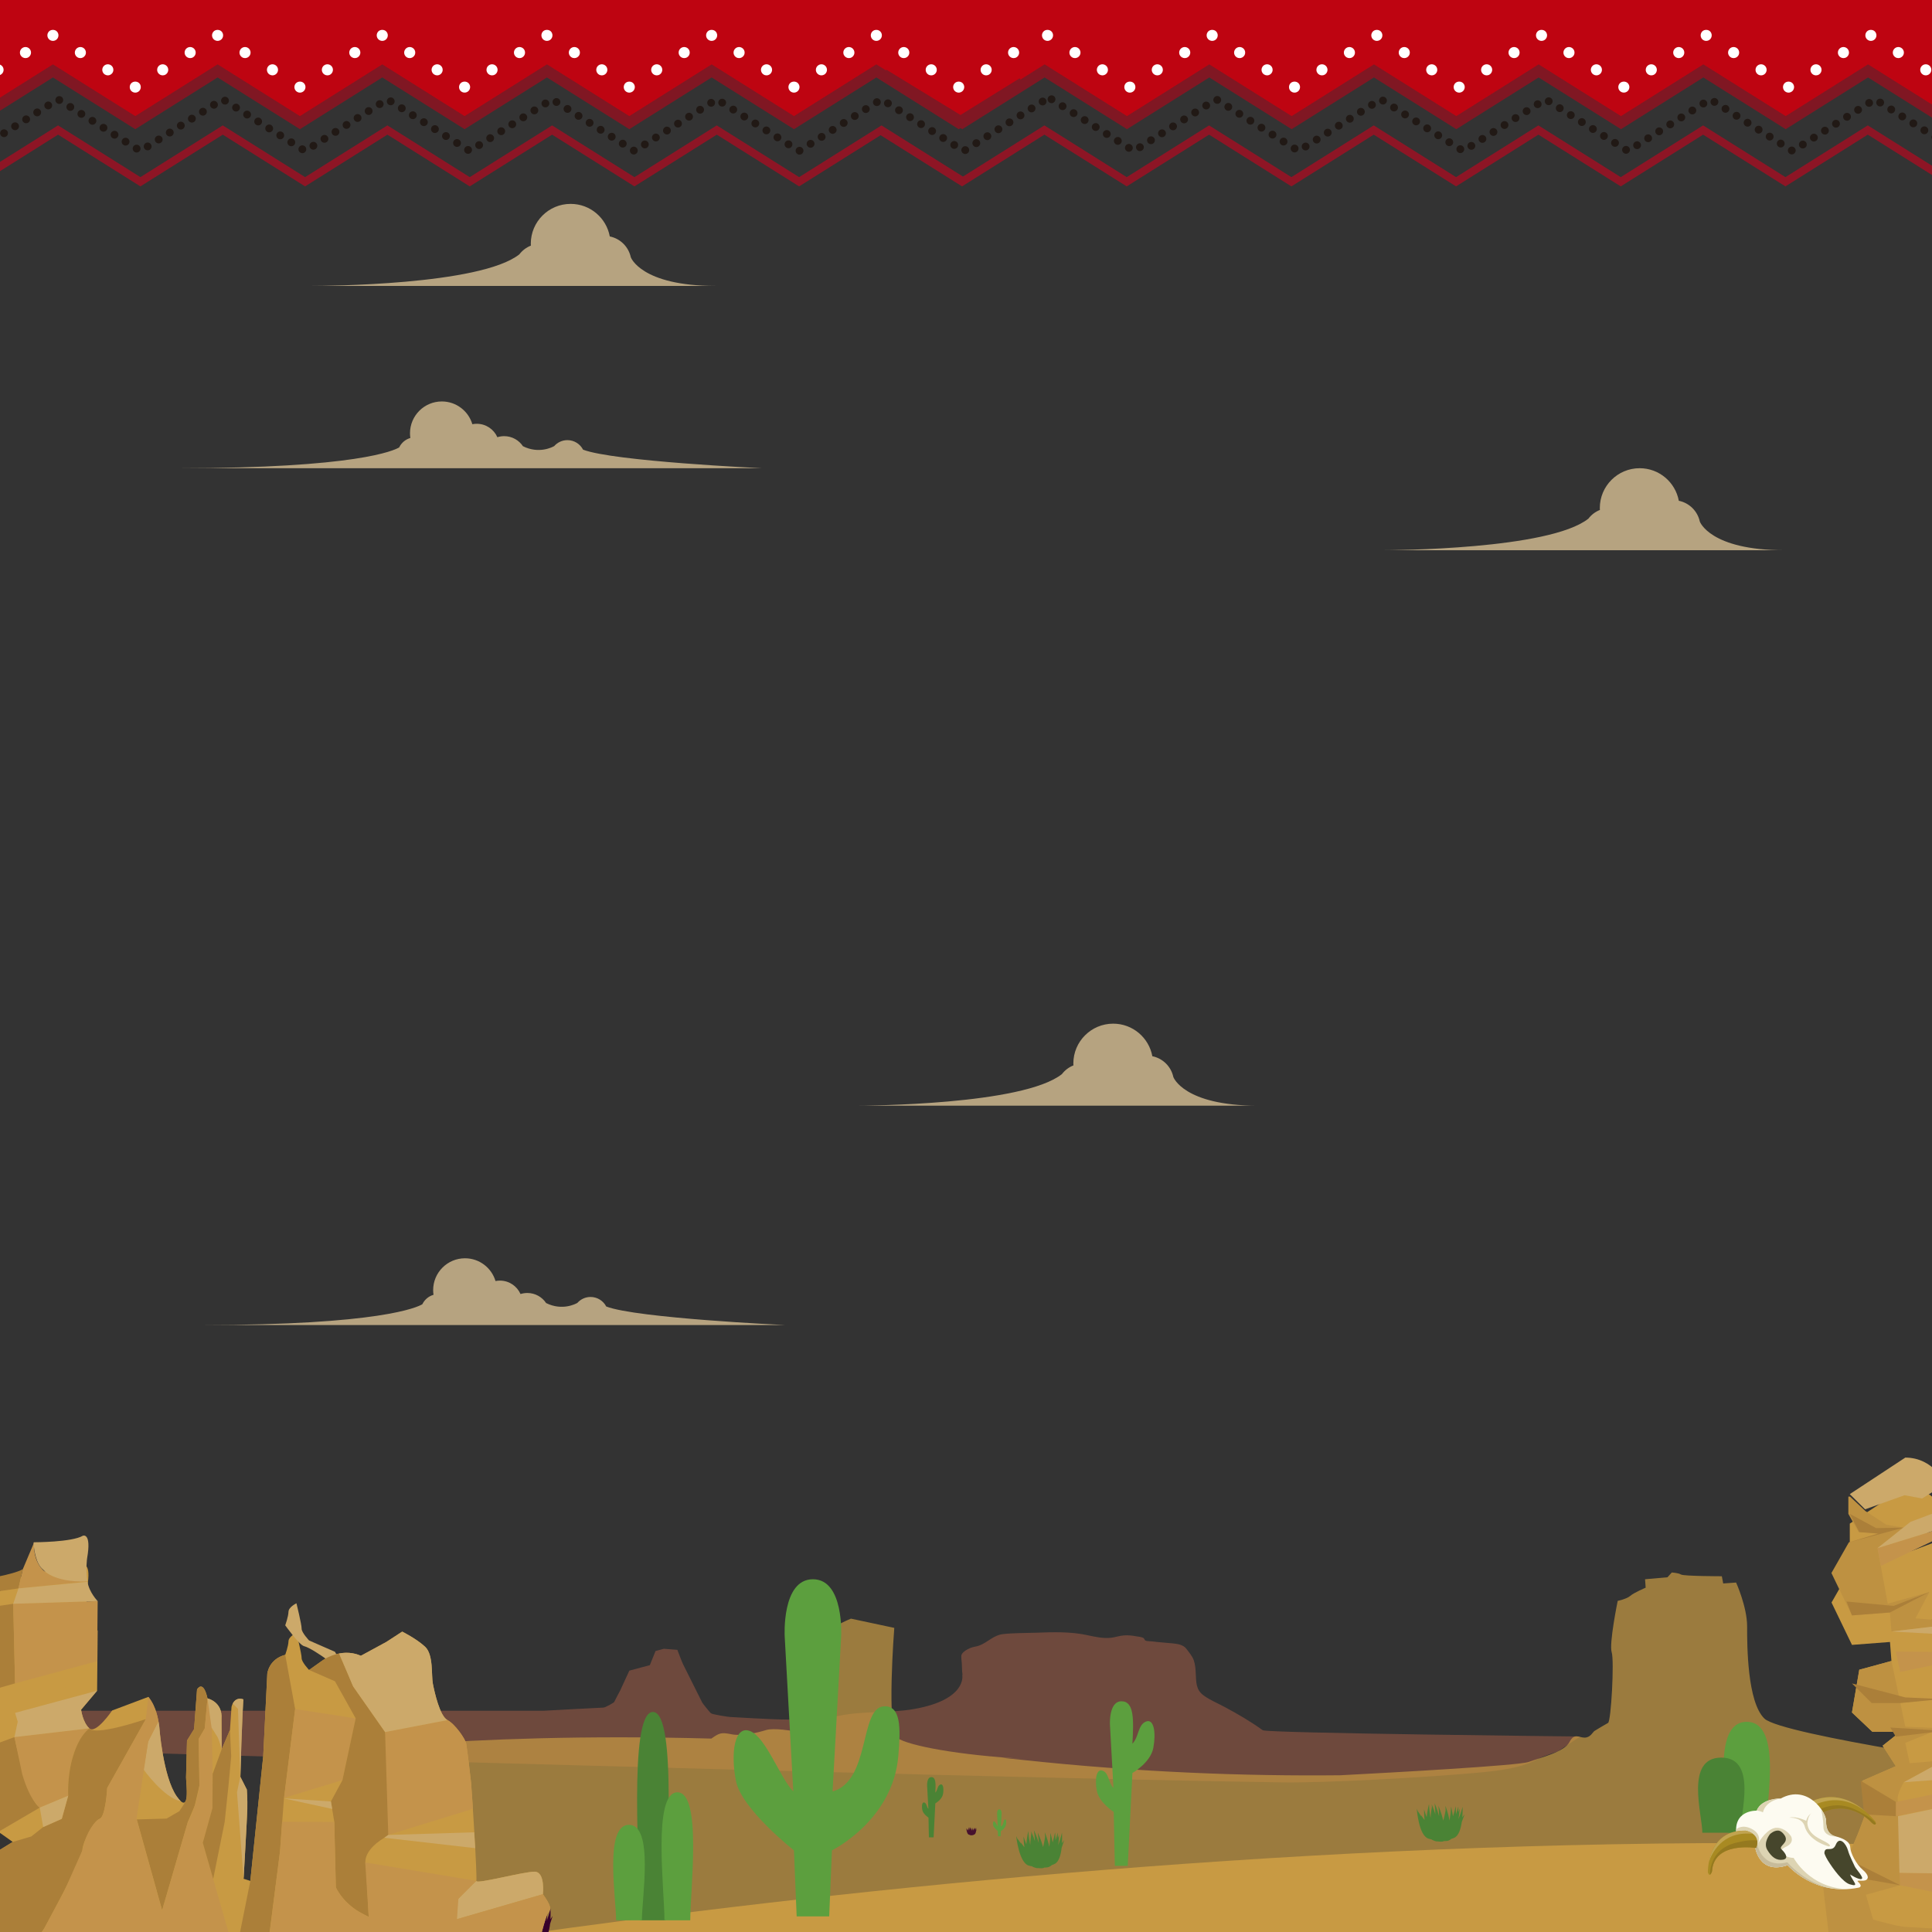 <?xml version="1.0" encoding="utf-8"?>
<!-- Generator: Adobe Illustrator 16.0.0, SVG Export Plug-In . SVG Version: 6.00 Build 0)  -->
<!DOCTYPE svg PUBLIC "-//W3C//DTD SVG 1.1//EN" "http://www.w3.org/Graphics/SVG/1.1/DTD/svg11.dtd">
<svg version="1.1" id="Capa_1" xmlns="http://www.w3.org/2000/svg" xmlns:xlink="http://www.w3.org/1999/xlink" x="0px" y="0px"
	 width="800px" height="800px" viewBox="0 0 800 800" enable-background="new 0 0 800 800" xml:space="preserve">
<rect x="0" y="0" width="800" height="800" fill="#333333" stroke="none"/>
<g>
	<g opacity="0.5">
		<path fill="#AA5F47" d="M282.899,689.258c-0.269-0.373-2.425-6.098-2.425-6.098l-5.593-0.434l-3.437,0.932l-2.358,5.848
			l-8.49,2.273l-3.74,8.119c0,0-2.426,4.572-2.527,4.852c-0.101,0.281-3.639,2.334-4.548,2.334s-24.663,1.307-24.663,1.307H-8.046
			v15.479c0,0,404.252,12.174,539.306,14.178c16.654,0.248,57.496-1.9,81.031-4.049c12.32-1.125,19.336-2.693,24.914-5.826
			c1.361-0.766,7.869-2.967,7.869-2.967l9.242-6.15c0,0-129.758-1.367-131.461-2.605c-4.918-3.566-10.213-6.643-15.607-9.549
			c-2.92-1.572-6.004-2.832-8.707-4.748c-3.375-2.389-3.201-5.438-3.396-9.057c-0.1-1.854-0.195-3.777-0.814-5.559
			c-0.623-1.801-1.938-3.264-3.08-4.801c-1.279-1.723-3.711-2.051-5.791-2.258c-2.83-0.281-5.668-0.447-8.488-0.816
			c-0.65-0.084-2.188-0.043-2.703-0.346c-0.268-0.154-0.395-0.75-0.713-0.979c-0.764-0.553-2.107-0.59-3.018-0.768
			c-1.705-0.324-3.438-0.516-5.18-0.377c-1.775,0.139-3.428,0.73-5.182,0.961c-3.162,0.416-6.789-0.375-9.859-1.049
			c-7.006-1.541-14.367-1.285-21.535-1.023c-4.49,0.162-9.088,0.063-13.549,0.578c-3.816,0.443-6.268,3.408-9.674,4.705
			c-1.246,0.475-2.635,0.535-3.855,1.072c-1.262,0.555-3.464,1.715-3.627,3.133c-0.103,0.895,0.125,2.1,0.177,3.021
			c0.069,1.182,0.092,2.359,0.148,3.541c0.016,0.352,0.258,1.35,0.063,1.666c0,0,1.903,10.045-20.048,13.885
			c-10.127,1.771-20.566,0.697-30.693,2.74c-5.467,1.104-13.886,1.619-21.236,1.619c-7.061,0-23.439-1.07-24.113-1.07
			s-7.479-1.057-8.02-1.555c-0.539-0.498-3.637-4.293-3.705-4.668L282.899,689.258z"/>
	</g>
	<path opacity="0.7" fill="#C89A43" d="M737.416,894.992H127.09V726.9c0,0,61.194-9.875,167.465-6.99
		c3.275-2.291,4.012-2.666,8.26-1.799c4.441,0.906,10.924-0.654,14.321-1.715c3.399-1.061,10.868,0.389,12.2,0.461
		c1.334,0.072,8.668-1.348,10.478-3.066c1.812-1.719,2.901-36.324,4.067-38.461c1.165-2.131,8.484-5.082,8.484-5.082l17.939,3.824
		c0,0-3.312,42.227,1.19,45.523c4.503,3.297,26.319,7.27,51.713,8.629l-8.641-0.406c2.715,0.277,5.443,0.564,8.191,0.861
		c48.227,5.203,92.795,6.836,132.316,6.418c21.414-1.123,73.549-3.986,77.785-5.494c5.342-1.9,14.881-4.182,16.982-8.188
		c2.104-4.002,3.816-1.902,6.295-1.9c2.482,0.004,3.342-2.283,4.105-2.762c0.764-0.477,4.389-2.666,5.627-3.332
		c1.24-0.666,2.635-25.742,1.492-29.271c-1.139-3.529,2.498-21.264,2.498-21.264s3.719-0.758,5.246-2.094
		c1.529-1.332,6.332-3.361,6.332-3.361l-0.254-3.496l9.283-0.818l1.781-1.971c0,0,2.672,0.131,3.814,0.83
		c1.145,0.701,16.914,0.715,16.914,0.715l0.566,2.988l5.344-0.379c0,0,4.566,10.115,4.559,18.125
		c-0.008,8.012,0.059,31.342,7.172,38.215s104.67,20.846,104.67,20.846v162.637L737.416,894.992"/>
	<path fill="#C89A43" d="M42.45,829.957c0,0,393.621-81.307,791.857-64.521v125.879H42.45V829.957z"/>
	<g>
		<path fill="#C89A43" d="M764.137,769.297c-2.266,1.59-9.98,5.598-9.98,5.598l7.832,65.664h58.881l-3.184-40.855l15.127-9.682
			c0,0-19.969-40.539-22.994-42.959s3.629-10.891,3.629-10.891l-8.469-7.26l12.102-15.73l9.68-16.941c0,0-9.076-12.102-12.1-12.102
			c-3.025,0-12.705-6.654-12.705-6.654l-3.025-6.051l21.777-16.939l3.633-15.732l-13.916-3.629l-19.359,7.26l14.52-15.73
			c0,0-4.844-10.893-16.641-10.893l-22.99,15.127v8.168l3.934,7.563l7.867,0.607l-12.102,3.629l-7.26,12.705l8.469,17.545
			l15.732-1.209l0.604,7.865l-13.311,3.631l-3.025,17.697l8.469,8.016h11.498l-7.26,5.748l5.445,8.471l-13.916,6.051l1.209,13.916
			C772.307,751.299,766.809,767.43,764.137,769.297"/>
		<path fill="#BE9141" d="M814.256,671.891l-21.078-1.781l5.748-10.893l-17.254,4.834l-4.242-23l10.869-8.49l-7.295-1.248
			l-8.549-5.605l-6.387-5.986h-0.701v7.131l4.227,7.564l8.012,0.604l-12.027,3.629l-7.225,12.707l8.492,17.545l15.736-1.209
			l0.611,7.865l31.453-3.631C814.525,671.926,814.396,671.912,814.256,671.891"/>
		<path fill="#BE9141" d="M762.063,840.559c0.992-1.604,2.129-8.906,7.068-10.002c5.443-1.207,12.707-3.404,16.787-11.496
			c1.906-3.783,6.58-6.125,15.658-5.52c9.074,0.604,16.408-8.396,16.408-8.396l-0.299-5.441c0,0-26.32-1.816-28.742-1.816
			c-2.42,0-13.311-3.023-13.311-3.023l-3.025-10.287l14.221-3.936v-19.664c0,0-1.061-13.916-1.061-16.334
			c0-2.422,2.57-6.654,2.57-6.654l16.641-9.076l-14.221,1.211l-1.814-8.473l15.127-6.049l-15.127-0.607l-3.025-14.52l-2.719-12.703
			l-13.311,3.629l-3.027,17.697l8.473,8.016h11.494l-7.26,5.748l5.445,8.473l-13.914,6.047l1.207,13.918
			c0,0-5.531,16.082-8.17,17.998c-1.246,0.908-9.98,5.598-9.98,5.598l7.832,65.664H762.063z"/>
		<polygon fill="#C4934B" points="777.43,641.051 824.34,626.551 778.828,648.406 		"/>
		<polygon fill="#C4934B" points="785.012,683.914 826.76,684.178 786.828,692.309 		"/>
		<polygon fill="#C4934B" points="786.828,780.641 832.813,790.02 825.246,776.102 786.52,775.498 		"/>
		<polygon fill="#AB7F39" points="776.846,632.752 765.953,626.852 769.887,634.416 777.754,635.02 765.652,638.65 788.299,632.563 
					"/>
		<polygon fill="#AB7F39" points="764.594,663.154 784.105,664.967 798.93,659.221 782.594,667.691 766.861,668.9 		"/>
		<polygon fill="#AB7F39" points="775.031,705.211 786.828,705.211 804.068,703.543 788.943,702.861 766.861,697.078 		"/>
		<polygon fill="#AB7F39" points="785.014,719.119 804.98,716.699 782.744,715.338 		"/>
		<polygon fill="#AB7F39" points="771.898,751.299 785.096,752.055 785.096,746.154 770.479,737.383 		"/>
		<polygon fill="#AB7F39" points="754.156,774.895 786.828,780.641 764.137,769.297 		"/>
		<path fill="#C4934B" d="M785.096,752.055l24.313-4.992c0,0-1.871-1.363-0.057-5.898l-24.256,4.99V752.055z"/>
		<path fill="#CCA96A" d="M788.643,619.137l7.26,1.361l9.682-6.049c0,0-4.844-10.891-16.643-10.891l-22.988,15.125l6.352,6.295
			L788.643,619.137z"/>
		<polygon fill="#CCA96A" points="777.43,641.051 791.064,630.18 810.424,622.92 824.34,626.551 		"/>
		<polygon fill="#CCA96A" points="783.197,675.557 814.453,671.889 815.471,672.059 817.797,673.816 822.221,677.674 
			826.76,684.027 813.146,677.221 		"/>
		<polygon fill="#CCA96A" points="788.338,737.988 804.979,728.912 813.447,736.172 		"/>
		<polygon fill="#CCA96A" points="785.92,752.055 809.818,747.063 814.395,754.096 825.852,776.102 786.52,775.498 		"/>
	</g>
	<path fill="#4A8335" d="M384.635,760.813l-0.168-8.166c0,0-2.217-1.436-2.555-3.172c-0.338-1.74-0.084-3.477,0.894-3.072
		c0.979,0.404,0.827,1.807,1.62,2.6l-0.531-9.584c0,0-0.203-3.545,1.746-3.545c1.948,0,1.859,2.836,1.656,6.43
		c1.006-1.029,0.799-2.824,2.038-3.348c1.241-0.525,1.561,1.729,1.133,3.984c-0.427,2.256-3.167,3.801-3.167,3.801l-0.71,14.072
		H384.635z"/>
	<path fill="#5C9F3E" d="M343.354,793.531l1.129-27.332c0,0,25.209-12.311,27.493-39.076c1.01-11.809,1.094-20.949-5.984-20.559
		c-10.191,0.566-5.448,30.836-21.243,35.24l3.559-64.15c0,0,1.354-23.717-11.689-23.717c-13.045,0-11.69,23.717-11.69,23.717
		l3.558,64.15c-5.309-5.311-11.223-22.252-17.775-24.961c-6.551-2.709-8.242,8.922-5.986,20.557
		c2.26,11.631,24.027,28.799,24.027,28.799l1.129,27.332"/>
	<path fill="#5C9F3E" d="M414.34,760.359l0.09-2.184c0,0,2.014-0.984,2.199-3.125c0.08-0.943,0.088-1.676-0.48-1.643
		c-0.814,0.045-0.436,2.465-1.699,2.816l0.287-5.129c0,0,0.107-1.896-0.936-1.896s-0.936,1.896-0.936,1.896l0.285,5.129
		c-0.424-0.426-0.896-1.779-1.42-1.996c-0.525-0.217-0.658,0.715-0.479,1.645s1.92,2.303,1.92,2.303l0.092,2.184"/>
	<path fill="#4A8335" d="M265.016,795.16c0-20.381-5.001-86.273,5.336-86.273s5.336,65.893,5.336,86.273H265.016z"/>
	<path fill="#5C9F3E" d="M255.116,795.16c0-9.342-5-39.545,5.337-39.545s5.337,30.203,5.337,39.545H255.116z"/>
	<path fill="#5C9F3E" d="M275.141,795.16c0-12.52-5-52.998,5.338-52.998c10.334,0,5.337,40.479,5.337,52.998H275.141z"/>
	<path fill="#5C9F3E" d="M715.455,758.889c0-10.85-7.344-45.918,7.836-45.918s7.838,35.068,7.838,45.918H715.455z"/>
	<path fill="#4A8335" d="M704.904,758.889c0-7.348-7.346-31.104,7.836-31.104c15.18,0,7.838,23.756,7.838,31.104H704.904z"/>
	<path fill="#4A8335" d="M440.637,761.902c-0.291,0.479-0.588,0.943-0.891,1.393c0.129-2.445-0.012-4.451-0.012-4.451
		c-0.424,1.875-0.977,3.637-1.551,5.201c0.316-2.385,0.34-4.34,0.34-4.34c-0.158,0.502-0.324,0.992-0.498,1.473
		c0-1.4-0.066-2.359-0.066-2.359c-0.258,1.133-0.559,2.219-0.883,3.25c-0.037-1.918-0.199-3.342-0.199-3.342
		c-0.27,1.486-0.621,2.904-1.006,4.217c-0.404-2.26-0.932-4.006-0.932-4.006c-0.002,2.066-0.176,4.039-0.418,5.783
		c-0.697-3.154-1.912-6.039-1.912-6.039c0.066,0.641,0.117,1.271,0.154,1.893c-0.219,1.518-0.514,2.959-0.838,4.273
		c-0.844-3.164-2.225-6.059-2.225-6.059c0.229,1.494,0.361,2.949,0.426,4.313c-0.842-2.855-2.014-5.307-2.014-5.307
		c0.246,1.598,0.379,3.158,0.438,4.604c-0.777-2.328-1.648-4.146-1.648-4.146c0.053,0.336,0.1,0.676,0.143,1.01
		c-0.088,0.574-0.363,2.506-0.432,4.734c-0.365-1.746-0.678-3.736-0.818-5.832c0,0-0.592,2.584-0.801,5.51
		c-0.418-1.018-0.818-2.1-1.174-3.23c0,0,0.027,2.021,0.355,4.461c-0.545-0.668-1.086-1.369-1.611-2.107c0,0,0.09,0.27,0.26,0.725
		c-0.484-0.674-0.965-1.379-1.428-2.119c0,0,0.066,0.242,0.193,0.65c-0.279-0.58-0.553-1.186-0.811-1.805
		c0,0,1.141,11.066,5.186,12.246c0.561,0.16,0.986,0.25,1.313,0.287c0.188,0.133,0.387,0.246,0.594,0.326
		c1.145,0.449,1.742,0.525,2.018,0.412c0.15,0.033,0.299,0.059,0.449,0.066c1.279,0.078,1.869-0.049,2.074-0.26
		c0.32,0.006,0.732-0.021,1.268-0.092c0.656-0.09,1.277-0.43,1.859-0.941c0.309-0.094,0.699-0.25,1.197-0.496
		c1.775-0.871,2.545-3.783,2.861-6.627C440.266,763.33,440.637,761.902,440.637,761.902 M431.834,772.258
		c0.025-0.023,0.049-0.049,0.072-0.076c0,0.004,0,0.01-0.002,0.012c-0.021,0.023-0.041,0.049-0.064,0.068
		C431.838,772.26,431.836,772.258,431.834,772.258"/>
	<path fill="#4A8335" d="M606.438,751.209c-0.307,0.469-0.617,0.924-0.936,1.363c0.209-2.443,0.135-4.451,0.135-4.451
		c-0.486,1.861-1.094,3.604-1.719,5.148c0.395-2.373,0.48-4.326,0.48-4.326c-0.172,0.494-0.355,0.979-0.545,1.455
		c0.045-1.398,0.008-2.361,0.008-2.361c-0.291,1.123-0.627,2.201-0.986,3.219c0.025-1.918-0.088-3.344-0.088-3.344
		c-0.318,1.473-0.719,2.883-1.146,4.178c-0.332-2.268-0.797-4.033-0.797-4.033c-0.072,2.066-0.313,4.029-0.609,5.766
		c-0.594-3.174-1.715-6.098-1.715-6.098c0.045,0.641,0.078,1.275,0.092,1.893c-0.266,1.514-0.609,2.945-0.979,4.246
		c-0.738-3.189-2.023-6.127-2.023-6.127c0.18,1.502,0.264,2.959,0.285,4.326c-0.75-2.885-1.84-5.373-1.84-5.373
		c0.195,1.605,0.277,3.168,0.289,4.617c-0.705-2.354-1.512-4.201-1.512-4.201c0.043,0.34,0.076,0.68,0.109,1.016
		c-0.107,0.57-0.447,2.492-0.59,4.719c-0.307-1.756-0.553-3.756-0.627-5.855c0,0-0.678,2.563-0.979,5.479
		c-0.385-1.031-0.75-2.127-1.066-3.268c0,0-0.043,2.021,0.207,4.469c-0.523-0.684-1.039-1.4-1.541-2.156c0,0,0.082,0.273,0.236,0.73
		c-0.461-0.688-0.918-1.41-1.357-2.162c0,0,0.059,0.244,0.172,0.656c-0.26-0.592-0.512-1.205-0.75-1.83
		c0,0,0.773,11.098,4.779,12.406c0.553,0.182,0.977,0.283,1.301,0.332c0.184,0.139,0.379,0.258,0.584,0.348
		c1.127,0.484,1.723,0.582,2.006,0.479c0.146,0.037,0.293,0.066,0.441,0.078c1.275,0.121,1.871,0.012,2.084-0.191
		c0.32,0.018,0.732,0.004,1.27-0.049c0.658-0.066,1.291-0.387,1.891-0.879c0.311-0.084,0.705-0.23,1.211-0.457
		c1.807-0.814,2.672-3.697,3.078-6.527C606.021,752.625,606.438,751.209,606.438,751.209 M597.301,761.268
		c0.025-0.025,0.049-0.049,0.072-0.074c0,0.004,0,0.008,0,0.014c-0.023,0.021-0.045,0.043-0.068,0.064
		C597.303,761.271,597.301,761.27,597.301,761.268"/>
	<path fill="#47112E" d="M404.424,757.479c-0.068,0.102-0.137,0.201-0.203,0.297c0.045-0.533,0.027-0.971,0.027-0.971
		c-0.105,0.406-0.238,0.787-0.373,1.123c0.086-0.52,0.104-0.943,0.104-0.943c-0.037,0.109-0.078,0.213-0.117,0.318
		c0.008-0.307,0.002-0.516,0.002-0.516c-0.064,0.244-0.139,0.479-0.217,0.701c0.006-0.42-0.02-0.729-0.02-0.729
		c-0.068,0.32-0.156,0.627-0.248,0.91c-0.072-0.494-0.176-0.879-0.176-0.879c-0.014,0.451-0.066,0.879-0.131,1.256
		c-0.131-0.693-0.375-1.33-0.375-1.33c0.012,0.141,0.016,0.279,0.021,0.414c-0.059,0.33-0.133,0.643-0.215,0.926
		c-0.16-0.695-0.441-1.334-0.441-1.334c0.041,0.326,0.059,0.643,0.063,0.941c-0.162-0.629-0.4-1.172-0.4-1.172
		c0.043,0.35,0.061,0.691,0.063,1.006c-0.154-0.512-0.328-0.914-0.328-0.914c0.008,0.074,0.016,0.148,0.021,0.221
		c-0.021,0.123-0.098,0.543-0.127,1.029c-0.066-0.383-0.121-0.818-0.137-1.277c0,0-0.146,0.559-0.215,1.195
		c-0.082-0.225-0.162-0.463-0.231-0.713c0,0-0.009,0.441,0.044,0.973c-0.111-0.148-0.225-0.305-0.334-0.469
		c0,0,0.017,0.061,0.052,0.16c-0.101-0.152-0.202-0.307-0.296-0.473c0,0,0.011,0.055,0.037,0.145
		c-0.057-0.129-0.111-0.264-0.166-0.4c0,0,0.172,2.418,1.042,2.705c0.121,0.039,0.213,0.061,0.285,0.072
		c0.039,0.029,0.082,0.057,0.129,0.076c0.242,0.105,0.373,0.127,0.436,0.102c0.031,0.01,0.063,0.016,0.096,0.02
		c0.279,0.025,0.408,0.004,0.455-0.041c0.07,0.004,0.158,0,0.277-0.012c0.141-0.016,0.281-0.084,0.41-0.191
		c0.068-0.02,0.154-0.051,0.264-0.1c0.395-0.178,0.582-0.807,0.672-1.424C404.332,757.785,404.424,757.479,404.424,757.479
		 M402.432,759.672c0.006-0.006,0.012-0.012,0.016-0.018v0.002c-0.004,0.006-0.008,0.01-0.014,0.016
		C402.434,759.672,402.434,759.672,402.432,759.672"/>
	<path fill="#5C9F3E" d="M461.627,772.604l-0.459-22.314c0,0-6.057-3.918-6.979-8.666c-0.924-4.748-0.23-9.498,2.443-8.389
		c2.676,1.105,2.258,4.932,4.426,7.098l-1.453-26.186c0,0-0.551-9.682,4.771-9.682c5.326,0,5.08,7.74,4.529,17.563
		c2.744-2.813,2.182-7.713,5.568-9.146c3.387-1.436,4.262,4.725,3.092,10.889c-1.168,6.162-8.654,10.387-8.654,10.387l-1.936,38.447
		H461.627z"/>
	<g>
		<path fill="#37002B" d="M228.814,793.346c-0.291,0.479-0.587,0.941-0.888,1.391c0.127-2.447-0.014-4.451-0.014-4.451
			c-0.422,1.875-0.976,3.637-1.551,5.201c0.316-2.385,0.34-4.34,0.34-4.34c-0.157,0.5-0.324,0.992-0.496,1.473
			c0-1.4-0.068-2.359-0.068-2.359c-0.255,1.131-0.557,2.219-0.883,3.25c-0.036-1.916-0.197-3.342-0.197-3.342
			c-0.27,1.486-0.623,2.904-1.008,4.215c-0.404-2.258-0.931-4.002-0.931-4.002c-0.001,2.064-0.176,4.037-0.418,5.781
			c-0.698-3.154-1.913-6.039-1.913-6.039c0.068,0.639,0.119,1.271,0.154,1.891c-0.218,1.52-0.513,2.961-0.839,4.273
			c-0.842-3.16-2.224-6.057-2.224-6.057c0.229,1.494,0.361,2.949,0.426,4.313c-0.842-2.855-2.014-5.307-2.014-5.307
			c0.247,1.598,0.379,3.158,0.438,4.604c-0.78-2.33-1.649-4.148-1.649-4.148c0.053,0.34,0.1,0.678,0.143,1.012
			c-0.088,0.572-0.363,2.506-0.432,4.734c-0.365-1.746-0.679-3.736-0.818-5.832c0,0-0.594,2.584-0.799,5.508
			c-0.418-1.016-0.82-2.098-1.175-3.229c0,0,0.025,2.021,0.354,4.459c-0.545-0.666-1.086-1.367-1.612-2.105
			c0,0,0.092,0.27,0.262,0.725c-0.484-0.674-0.966-1.379-1.429-2.117c0,0,0.067,0.24,0.192,0.648
			c-0.278-0.58-0.551-1.184-0.809-1.803c0,0,1.141,11.066,5.186,12.244c0.559,0.162,0.985,0.25,1.312,0.285
			c0.188,0.135,0.388,0.248,0.596,0.33c1.143,0.447,1.74,0.523,2.018,0.41c0.149,0.033,0.297,0.059,0.447,0.066
			c1.278,0.076,1.87-0.049,2.076-0.262c0.319,0.01,0.732-0.02,1.266-0.09c0.656-0.09,1.278-0.428,1.861-0.941
			c0.309-0.094,0.699-0.252,1.195-0.494c1.777-0.873,2.546-3.785,2.861-6.627C228.444,794.773,228.814,793.346,228.814,793.346
			 M220.013,803.699c0.024-0.023,0.048-0.051,0.071-0.076c0,0.004,0,0.01,0,0.014c-0.023,0.021-0.043,0.047-0.065,0.066
			C220.017,803.701,220.016,803.699,220.013,803.699"/>
		<path fill="#C89A43" d="M-9.14,713.688l3.561,2.1l-4.662,9.523c0,0,2.367,1.672,3.035,6.912c0.67,5.236,6.557,26.285,6.557,26.285
			l5.916,4.193l-5.713,3.52l-1.813,41.246h223.328l1.997-2.279c0,0,2.708-11.578,3.952-13.15c1.246-1.574,1.277-2.781-2.213-7.689
			c0,0,1.039-9.209-3.375-9.324c-4.416-0.113-24.639,5.393-24.195,3.799c0.443-1.596-1.852-37.4-2.172-40.623
			c-0.316-3.219-1.646-14.098-1.994-16.115c-0.352-2.016-4.612-8.15-7.78-9.838c-3.171-1.689-5.332-11.385-6.043-15.016
			c-0.71-3.633,0.309-12.043-3.221-15.348c-3.53-3.301-9.478-6.266-9.478-6.266l-6.536,4.252l-10.589,5.752
			c-8.74-3.84-16.529,2.389-16.529,2.389l-4.908,3.486c0,0-3.129-3.293-3.088-4.898s-2.141-10.496-2.141-10.496
			s-3.252,1.521-3.305,3.529c-0.05,2.006-1.348,5.588-1.348,5.588c-6.875,1.832-7.43,7.842-7.43,7.842l-1.678,34.098l-5.342,51.672
			l-2.789-0.873c0,0,1.439-24.865,1.543-28.877c0.104-4.016-0.195-8.041-0.195-8.041l-2.677-5.287
			c0.558-21.676,1.227-32.1,1.227-32.1c-3.982-1.309-4.899,3.086-4.899,3.086l-0.648,9.623l-3.416,7.945l-0.083-12.453
			c0.585-7.215-5.804-8.584-5.804-8.584c-1.801-8.078-4.324-3.727-4.324-3.727l-1.224,16.438l-2.933,4.744
			c0,0-0.341,13.244-0.392,15.252c-0.052,2.006,1.997,16.117-3.818,7.934c-5.814-8.18-7.285-29.104-7.285-29.104
			c-0.999-8.059-4.507-12.164-4.507-12.164l-15.007,5.641c0,0-6.677,9.869-9.427,7.387c-2.748-2.479-3.416-7.717-3.416-7.717
			l6.627-7.863l0.238-24.895c-6.299-4.98-4.365-17.785-4.365-17.785c1.883-10.797-1.77-9.283-1.77-9.283
			c-4.486,2.695-20.151,2.695-20.151,2.695l-9.735,3.77l-12.35,11.73l-0.959,6c-2.449,1.545-1.717,4.373-1.717,4.373l-0.557,21.676
			L-9.14,713.688z"/>
		<path fill="#AB7F39" d="M9.458,649.736c-3.674,2.316-17.383,4.373-17.383,4.373l-0.957,6l16.527-2.387L9.458,649.736z"/>
		<polygon fill="#AB7F39" points="5.474,664.094 -10.652,666.49 -11.158,686.158 -9.142,701.475 6.235,697.045 		"/>
		<path fill="#AB7F39" d="M5.977,719.293l-16.219,6.018c0,0,2.367,1.672,3.035,6.912c0.67,5.236,6.557,26.285,6.557,26.285
			l17.125-10.027C11.331,745.537,5.977,719.293,5.977,719.293"/>
		<polygon fill="#C4934B" points="5.474,664.094 40.445,662.982 40.208,687.877 6.235,697.045 		"/>
		<path fill="#C4934B" d="M5.977,719.293l31.02-3.623c0,0-9.418,6.99-8.749,27.891l-11.772,4.92c0,0-3.953-2.512-7.276-13.842
			L5.977,719.293z"/>
		<path fill="#C4934B" d="M14.16,638.611c0,0-1.533,12.813,10.468,14.727l11.207,1.492l-28.189,2.893l1.812-7.986L14.16,638.611z"/>
		<path fill="#CCA96A" d="M7.645,657.723l-2.171,6.371l34.972-1.111c0,0-3.524-3.572-4.213-8.008L7.645,657.723z"/>
		<path fill="#CCA96A" d="M7.347,712.902l-1.37,6.391l31.02-3.623c-2.748-2.477-3.416-7.717-3.416-7.717l6.626-7.863l-33.972,9.168
			L7.347,712.902z"/>
		<path fill="#CCA96A" d="M17.885,649.951c0,0,3.881,5.322,17.949,4.881l0.376-0.146c-0.835-4.805-0.13-9.488-0.13-9.488
			c1.883-10.795-1.77-9.283-1.77-9.283c-4.486,2.697-20.151,2.697-20.151,2.697l-0.269,0.104
			C14.102,642.021,14.908,647.666,17.885,649.951"/>
		<path fill="#AB7F39" d="M11.945,807.467c2.429-3.309,5.987-8.203,6.465-9.133c0.915-1.785,15.592-28.521,15.685-32.131
			c0.092-3.613,4.733-12.33,7.163-13.07c2.428-0.74,3.139-12.771,3.139-12.771l15.992-28.508
			c-22.682,7.451-23.392,3.816-23.392,3.816c-4.103,3.377-6.088,8.93-7.238,13.27c-1.923,7.248-1.511,14.623-1.511,14.623
			l-2.655,9.57l-7.718,3.416l-4.918,3.891l-7.69,2.262l-5.715,3.52l-1.811,41.246H11.945z"/>
		<polygon fill="#CCA96A" points="16.475,748.48 17.875,756.549 25.592,753.133 28.248,743.561 		"/>
		<path fill="#CCA96A" d="M61.357,721.115l-1.904,11.6c0,0,8.406,11.824,15.443,13.148c-0.468-0.406-1.019-1.031-1.675-1.953
			c-5.813-8.18-7.285-29.104-7.285-29.104c-0.084-0.674-0.191-1.314-0.308-1.936l-0.041-0.082L61.357,721.115z"/>
		<polygon fill="#C89A43" points="7.347,700.689 31.12,697.684 6.674,703.418 		"/>
		<path fill="#AB7F39" d="M74.272,749.963l-5.301,3.076l-12.326,0.354l10.484,37.555l10.641-36.479l2.854-6.752l1.954-8.385
			l-0.308-19.287l2.521-4.354l1.121-12.422c-1.801-8.078-4.324-3.727-4.324-3.727l-1.224,16.438l-2.934,4.744
			c0,0-0.34,13.244-0.392,15.252c-0.037,1.498,1.093,9.74-0.751,10.416l0.073,0.41L74.272,749.963z"/>
		<path fill="#C4934B" d="M96.726,807.467l-12.75-44.402l3.983-14.355l0.031-16.869l-0.33-18.484l-1.748-10.086l-1.121,12.424
			l-2.521,4.352l0.307,19.287c0,0-1.019,8.406-4.805,15.137l-10.633,36.674L56.52,753.121l4.837-32.006l4.229-8.326
			c0,0-0.648-6.041-4.158-10.146l-1.039,9.211l-15.993,28.508c0,0-0.571,11.766-3.14,12.771c-1.678,0.656-5.415,4.949-7.162,13.07
			l-7.529,16.945l-8.438,15.713l-6.227,8.605H96.726z"/>
		<polygon fill="#AB7F39" points="91.799,724.307 88.055,734.52 87.961,748.709 83.977,763.064 88.279,778.033 93.034,754.459 
			94.628,739.238 95.74,727.219 95.215,716.361 		"/>
		<path fill="#CCA96A" d="M89.926,719.037c0.771,1.223,1.873,5.27,1.873,5.27l-0.083-12.453c0.585-7.217-5.804-8.584-5.804-8.584
			l1.697,12.094C87.61,715.363,89.154,717.813,89.926,719.037"/>
		<path fill="#CCA96A" d="M99.488,735.752l-1.345,6.389l2.709,35.814l0.027-0.229c0.141-2.455,1.433-24.855,1.529-28.646
			c0.104-4.016-0.195-8.041-0.195-8.041l-2.676-5.287c0.557-21.676,1.225-32.1,1.225-32.1c-2.48-0.814-3.771,0.582-4.391,1.754
			l2.182,2.205L99.488,735.752z"/>
		<path fill="#AB7F39" d="M110.674,807.467l5.184-39.967l1.727-22.852l4.627-36.961l-4.107-22.469
			c-6.875,1.832-7.43,7.842-7.43,7.842l-1.678,34.096l-5.342,51.674l-5.727,28.637H110.674z"/>
		<polygon fill="#C4934B" points="122.211,707.688 147.282,711.543 141.808,737.105 117.657,744.449 		"/>
		<path fill="#CCA96A" d="M125.915,681.643c1.996,0.451,7.133,3.797,9.89,5.875c2.761,2.08,11.478,11.814,11.478,11.814
			l-8.574-15.354l-10.723-4.695c0,0-3.129-3.293-3.088-4.896c0.041-1.605-2.141-10.498-2.141-10.498s-3.252,1.523-3.305,3.531
			c-0.051,2.006-1.348,5.588-1.348,5.588S123.918,681.188,125.915,681.643"/>
		<path fill="#AB7F39" d="M147.282,711.543l-5.474,25.563l-4.779,8.846l1.392,8.467l0.644,27.068c0,0,2.884,7.564,13.608,12.258
			l-1.07-20.912c0,0-2.666-5.691,7.533-11.857c10.201-6.162,5.773-21.539,5.773-21.539l-5.453-22.23l-13.172-18.813l-5.882-13.711
			c-4.442,0.877-7.509,3.328-7.509,3.328l-4.908,3.486l10.723,4.695L147.282,711.543z"/>
		<path fill="#C4934B" d="M160.772,759.813l34.816-10.754c0,0,0.082-0.088,0.215-0.234c-0.344-5.373-0.639-9.611-0.74-10.625
			c-0.318-3.221-1.646-14.098-1.995-16.115c-0.351-2.018-4.611-8.15-7.78-9.838l-25.83,4.959L160.772,759.813z"/>
		<path fill="#CCA96A" d="M189.196,794.682l35.609-10.334c0,0,1.039-9.211-3.375-9.324c-4.416-0.113-24.639,5.393-24.195,3.799
			c0,0-6.587,6.256-7.42,7.441C188.983,787.445,189.196,794.682,189.196,794.682"/>
		<path fill="#C4934B" d="M221.069,807.467l1.997-2.277c0,0,0.599-2.553,1.361-5.426c0.86-3.242,1.931-6.893,2.591-7.727
			c1.246-1.574,1.276-2.779-2.213-7.689l-35.562,10.32c-0.017-0.002-0.03-0.006-0.044-0.008l0.615-8.396l7.42-7.441l-45.993-7.607
			l1.433,22.529c-0.654-0.398-3.199-1.68-3.832-2.039c-7.06-3.996-9.778-10.221-9.778-10.221l-0.646-27.066l-21.619-0.082
			l-0.771,11.559l-5.257,41.572H221.069z"/>
		<path fill="#CCA96A" d="M146.282,698.393l13.174,18.813l25.833-4.959c-3.173-1.689-5.333-11.385-6.043-15.016
			c-0.71-3.633,0.309-12.043-3.221-15.346c-3.53-3.303-9.479-6.268-9.479-6.268l-6.534,4.25l-10.589,5.754
			c-3.258-1.43-6.38-1.463-9.02-0.939L146.282,698.393z"/>
		<polyline fill="#CCA96A" points="160.772,759.813 196.344,758.717 196.78,765.287 159.135,760.973 		"/>
		<polygon fill="#CCA96A" points="117.383,744.643 137.03,745.951 137.552,749.045 		"/>
	</g>
	<g>
		<g>
			<path fill="#A88A22" d="M745.504,748.752c0,0,14.781-13.332,30.949,5.375c0,0,0.297,0.5,0.277,0.873
				c-0.025,0.543-0.514,0.887-1.857-0.4c0,0-10.078-11.717-24.486-1.676C750.387,752.924,745.77,751.828,745.504,748.752"/>
			<path fill="#95791F" d="M749.338,752.223l1.352,0.496c14.246-9.67,24.184,1.881,24.184,1.881c1.344,1.287,1.834,0.943,1.857,0.4
				c0-0.008-0.002-0.02,0-0.027c-1.246-1.447-3.619-3.299-8.068-5.48C757.15,743.846,749.338,752.223,749.338,752.223"/>
			<path fill="#C1A450" d="M772.551,750.207l0.012-0.016c-14.57-12.697-27.059-1.439-27.059-1.439
				c0.057,0.654,0.311,1.219,0.676,1.703C748.941,748.281,760.457,740.453,772.551,750.207"/>
			<path fill="#FDFBF1" d="M737.373,744.721c0,0-7.818-0.232-9.982,5.027c0,0-10.318-0.414-8.232,10.729
				c0,0,1.234,5.316,7.574,4.207c0,0,1.447,11.787,13.484,7.648c0,0,11.125,13.059,29.441,9.285c0,0,1.965-0.348-0.221-2.35
				c-1.057-0.967,1.432-0.238,2.84-0.627c1.408-0.391,1.916-1.93-0.912-4.357c-2.828-2.424-5.148-7.033-5.219-9.402
				c-0.072-2.371-3.238-3.771-5.996-4.467c-2.758-0.697-4.066-2.766-3.994-6.439C756.227,750.529,748.568,738.596,737.373,744.721"
				/>
			<path fill="#DDD4B3" d="M742.705,769.313c-3.545-0.033-7.357-2.713-3.346-4.52c4.008-1.807,2.207-4.535,2.207-4.535
				c-1.916-2.766-4.969-3.949-7.197-3.193c-3.717,1.262-6.338,6.268-6.338,6.268s1.785-3.678-2.582-5.973
				c-3.994-2.098-6.215-0.164-6.564,0.18c-0.014,0.877,0.07,1.852,0.273,2.938c0,0,1.232,5.316,7.574,4.205
				c0,0,1.447,11.787,13.484,7.65c0,0,9.34,10.959,24.992,9.893C749.395,781.975,742.705,769.313,742.705,769.313"/>
			<path fill="#DDD4B3" d="M730.002,750.467c0,0,0.668-4.615,7.371-5.746c0,0-7.818-0.232-9.982,5.027
				C727.391,749.748,728.801,749.789,730.002,750.467"/>
			<path fill="#46462C" d="M732.945,759.441c0,0-2.926,3.506-1.182,6.494c1.746,2.99,3.797,4.607,6.588,4.111
				c2.264-0.402,1.242-2.48-0.674-4.285c-1.494-1.408,3.439-2.648,1.244-5.865c-0.848-1.24-1.785-1.881-2.721-1.9
				C734.5,757.957,732.945,759.441,732.945,759.441"/>
			<path fill="#46462C" d="M755.43,767.391c0,0,0.381,1.24,1.441,2.967c2.17,3.527,6.238,9.051,9.109,9.904
				c4.271,1.266,1.234-1.158,0.072-4.104c0,0,3.637,2.342,4.793,1.867c1.15-0.473-2.363-4.053-2.838-5.205
				c-0.473-1.15-2.123-4.166-2.797-6.611c-0.779-2.818-3.564-6.014-5.049-2.379C758.678,767.467,755.59,763.889,755.43,767.391"/>
			<path fill="#DDD4B3" d="M740.943,752.654c0,0,5.383-0.359,6.42,3.826c0,0,1.182,5.475,9.854,8.086c0,0,1.58-0.049-0.646-1.494
				s-7.859-3.018-8.174-8.1c0,0,0.115-3.592,2.24-4.527c0,0-2.176,0.988-2.725,3.512
				C747.912,753.957,743.764,751.879,740.943,752.654"/>
			<path fill="#C7BB9A" d="M740.084,771.113c-10.887,2.92-12.555-7.875-12.555-7.875c-5.105,1.072-7.498-1.195-7.961-1.703
				c0.74,1.488,2.668,3.934,7.164,3.148c0,0,1.447,11.785,13.482,7.648c0,0,6.27,7.357,17.145,9.432
				C746.693,779.086,740.084,771.113,740.084,771.113"/>
			<path fill="#A88A22" d="M707.203,775.355c0,0-0.504-17.668,15.588-17.313c0,0,6.723,1.164,4.395,7.172
				c0,0-17.529-2.926-18.279,9.664C708.906,774.879,708.033,777.744,707.203,775.355"/>
			<path fill="#95791F" d="M708.113,776.25c0.455-0.264,0.793-1.371,0.793-1.371c0.75-12.59,18.277-9.664,18.277-9.664
				c0.479-1.234,0.57-2.262,0.422-3.119c-1.852-0.242-4.682-0.102-8.998,1.004C707.563,765.928,708.102,776.029,708.113,776.25"/>
			<path fill="#C1A450" d="M725.414,759.334l0.256-0.092c-1.346-0.932-2.877-1.199-2.877-1.199
				c-10.82-0.238-14.133,7.662-15.146,12.871C708.576,768.072,712.748,758.184,725.414,759.334"/>
			<path fill="#DDD4B3" d="M760.125,760.49l-0.006,0.055c-0.004-0.002-0.008-0.004-0.01-0.006c-2.695-0.887-4.045-2.826-3.973-6.502
				c0.02-1.078-0.707-3.023-2.072-4.953c0.25,1,0.941,4.08,0.977,7.412C755.086,760.566,760.125,760.49,760.125,760.49"/>
		</g>
	</g>
</g>
<path opacity="0.7" fill="#EFD3A2" d="M657.703,214.781c1.227-1.608,2.875-2.872,4.787-3.625c-0.014-0.261-0.041-0.517-0.041-0.782
	c0-9.112,7.387-16.498,16.5-16.498c8.082,0,14.793,5.814,16.211,13.485c4.348,0.877,7.775,4.281,8.695,8.613h0.002
	c0,0,4.207,11.87,35.102,11.87H571.75c5.164-0.003,69.75-0.293,85.951-13.063H657.703z"/>
<path opacity="0.7" fill="#EFD3A2" d="M234.948,182.251c-2.179,0-4.129,0.956-5.471,2.466c-0.677,0.39-6.264,3.375-12.936,0.051
	c-1.674-2.511-4.529-4.166-7.772-4.166c-0.981,0-1.928,0.154-2.817,0.435c-1.451-3.274-4.723-5.56-8.535-5.56
	c-0.625,0-1.235,0.064-1.826,0.181c-1.617-5.45-6.661-9.426-12.635-9.426c-7.28,0-13.183,5.9-13.183,13.181
	c0,0.66,0.05,1.308,0.144,1.942c-2.041,0.587-3.713,2.026-4.621,3.909c-2.063,1.235-17.475,8.612-91.451,8.612h241.654
	c0,0-61.543-2.829-74.061-7.685C240.216,183.85,237.771,182.251,234.948,182.251"/>
<path opacity="0.7" fill="#EFD3A2" d="M244.537,537.045c-2.179,0-4.129,0.957-5.471,2.467c-0.677,0.39-6.264,3.375-12.936,0.051
	c-1.674-2.512-4.529-4.166-7.772-4.166c-0.981,0-1.928,0.154-2.817,0.435c-1.451-3.274-4.723-5.56-8.535-5.56
	c-0.625,0-1.235,0.064-1.826,0.181c-1.617-5.45-6.661-9.426-12.635-9.426c-7.28,0-13.183,5.899-13.183,13.181
	c0,0.66,0.05,1.309,0.144,1.942c-2.041,0.587-3.713,2.026-4.621,3.909c-2.063,1.234-17.475,8.611-91.451,8.611h241.654
	c0,0-61.543-2.828-74.061-7.685C249.806,538.645,247.36,537.045,244.537,537.045"/>
<path opacity="0.7" fill="#EFD3A2" d="M439.703,444.781c1.227-1.608,2.875-2.873,4.787-3.625c-0.014-0.262-0.041-0.518-0.041-0.782
	c0-9.112,7.387-16.498,16.5-16.498c8.082,0,14.793,5.813,16.211,13.485c4.348,0.877,7.775,4.28,8.695,8.612h0.002
	c0,0,4.207,11.87,35.102,11.87H353.75c5.164-0.003,69.75-0.293,85.951-13.063H439.703z"/>
<path opacity="0.7" fill="#EFD3A2" d="M215.045,105.329c1.227-1.608,2.875-2.873,4.787-3.625c-0.014-0.262-0.041-0.518-0.041-0.782
	c0-9.112,7.387-16.498,16.5-16.498c8.082,0,14.793,5.813,16.211,13.485c4.348,0.877,7.775,4.28,8.695,8.612h0.002
	c0,0,4.207,11.87,35.102,11.87H129.092c5.164-0.003,69.75-0.293,85.951-13.063H215.045z"/>
<g>
	<polygon fill="#BE0411" points="367.911,-6.726 368.34,33.035 397.412,51.396 432.604,29.464 465.754,49.865 500.943,29.464 
		534.605,51.396 569.289,28.955 603.457,50.885 637.631,29.464 670.779,50.885 705.463,29.975 740.141,50.885 773.293,28.445 
		807.977,50.885 826.914,38.552 826.914,-6.726 	"/>
	<polygon fill="#BE0411" points="-37.931,-6.726 -39.502,9.301 -39.502,34.505 -12.759,51.396 22.432,29.464 55.583,49.865 
		90.774,29.464 124.435,51.396 159.119,28.955 193.289,50.885 227.461,29.464 260.61,50.885 295.292,29.975 329.974,50.885 
		363.125,28.445 397.808,50.885 419.736,36.604 420.135,-6.726 	"/>
	<polygon fill="#801723" points="328.77,48.071 294.671,26.651 260.575,48.071 226.473,26.651 192.38,48.071 158.287,26.651 
		124.195,48.071 90.101,26.651 56.009,48.071 21.917,26.651 -12.18,48.071 -39.503,30.905 -39.503,36.327 -12.18,53.494 
		21.917,32.073 56.009,53.494 90.101,32.073 124.195,53.494 158.287,32.073 192.38,53.494 226.473,32.073 260.575,53.494 
		294.671,32.073 328.77,53.494 362.871,32.073 396.978,53.494 424.645,36.307 422.203,32.421 396.978,48.071 362.871,26.651 	"/>
	<polygon fill="#801723" points="739.41,48.071 705.311,26.651 671.213,48.071 637.113,26.651 603.02,48.071 568.926,26.651 
		534.834,48.071 500.742,26.651 466.65,48.071 432.559,26.651 398.46,48.071 367.005,28.836 364.562,32.722 398.46,53.494 
		432.559,32.073 466.65,53.494 500.742,32.073 534.834,53.494 568.926,32.073 603.02,53.494 637.113,32.073 671.213,53.494 
		705.311,32.073 739.41,53.494 773.51,32.073 807.617,53.494 826.914,40.858 826.914,35.386 807.617,48.071 773.51,26.651 	"/>
	<g>
		<g>
			<path fill="#FFFFFF" d="M-2.75,30.137c-0.675-1.07-0.353-2.494,0.717-3.166c1.073-0.674,2.495-0.354,3.169,0.718
				c0.672,1.071,0.352,2.494-0.721,3.168c-0.384,0.244-0.812,0.351-1.224,0.351C-1.574,31.208-2.323,30.826-2.75,30.137
				 M8.601,22.992c-0.674-1.07-0.352-2.494,0.732-3.167c1.074-0.673,2.481-0.353,3.169,0.734c0.656,1.072,0.337,2.479-0.731,3.152
				c-0.383,0.245-0.798,0.351-1.21,0.351C9.794,24.063,9.043,23.681,8.601,22.992"/>
			<path fill="#FFFFFF" d="M21.913,16.933c-0.598,0-1.192-0.245-1.622-0.673c-0.427-0.428-0.673-1.023-0.673-1.622
				c0-0.611,0.246-1.209,0.673-1.636c0.856-0.844,2.386-0.844,3.245,0c0.428,0.427,0.673,1.025,0.673,1.636
				c0,0.598-0.245,1.194-0.673,1.622C23.105,16.688,22.525,16.933,21.913,16.933"/>
			<path fill="#FFFFFF" d="M43.426,30.858c-1.073-0.674-1.394-2.097-0.721-3.169c0.672-1.07,2.08-1.392,3.168-0.718
				c1.071,0.672,1.393,2.097,0.72,3.166c-0.444,0.689-1.195,1.072-1.944,1.072C44.221,31.208,43.808,31.086,43.426,30.858
				 M32.058,23.712c-1.073-0.674-1.393-2.082-0.72-3.153c0.671-1.087,2.094-1.408,3.167-0.734c1.07,0.674,1.393,2.096,0.718,3.167
				c-0.443,0.689-1.177,1.071-1.942,1.071C32.869,24.063,32.441,23.957,32.058,23.712"/>
			<path fill="#FFFFFF" d="M56.018,38.354c-0.611,0-1.208-0.244-1.637-0.672c-0.431-0.428-0.657-1.025-0.657-1.623
				c0-0.612,0.227-1.209,0.657-1.622c0.855-0.857,2.403-0.857,3.258,0c0.416,0.413,0.656,1.009,0.656,1.622
				c0,0.597-0.24,1.194-0.656,1.623C57.211,38.109,56.614,38.354,56.018,38.354"/>
			<path fill="#FFFFFF" d="M65.427,30.137c-0.673-1.07-0.35-2.494,0.719-3.166c1.088-0.674,2.495-0.354,3.169,0.718
				c0.672,1.071,0.352,2.494-0.721,3.168c-0.383,0.244-0.81,0.351-1.221,0.351C66.608,31.208,65.873,30.826,65.427,30.137
				 M76.796,22.992c-0.675-1.07-0.352-2.494,0.719-3.167c1.072-0.673,2.494-0.353,3.167,0.734c0.672,1.072,0.353,2.479-0.719,3.152
				c-0.384,0.245-0.811,0.351-1.224,0.351C77.974,24.063,77.223,23.681,76.796,22.992"/>
			<path fill="#FFFFFF" d="M90.092,16.933c-0.596,0-1.177-0.245-1.622-0.673c-0.428-0.428-0.673-1.023-0.673-1.622
				c0-0.611,0.261-1.194,0.673-1.621c0.856-0.859,2.401-0.859,3.26,0c0.413,0.427,0.657,1.01,0.657,1.621
				c0,0.598-0.229,1.194-0.657,1.622C91.299,16.688,90.705,16.933,90.092,16.933"/>
			<path fill="#FFFFFF" d="M111.606,30.858c-1.073-0.674-1.393-2.097-0.72-3.169c0.672-1.07,2.095-1.392,3.167-0.718
				c1.07,0.672,1.394,2.097,0.717,3.166c-0.426,0.689-1.177,1.072-1.942,1.072C112.416,31.208,111.988,31.086,111.606,30.858
				 M100.25,23.712c-1.085-0.674-1.408-2.082-0.732-3.167c0.671-1.072,2.096-1.393,3.167-0.72c1.071,0.674,1.39,2.096,0.719,3.167
				c-0.43,0.689-1.178,1.071-1.943,1.071C101.047,24.063,100.617,23.957,100.25,23.712"/>
			<path fill="#FFFFFF" d="M124.195,38.354c-0.593,0-1.19-0.244-1.618-0.672c-0.432-0.428-0.674-1.025-0.674-1.623
				c0-0.612,0.242-1.194,0.674-1.622c0.855-0.857,2.385-0.872,3.241,0c0.43,0.428,0.673,1.009,0.673,1.622
				c0,0.597-0.243,1.194-0.673,1.623C125.391,38.109,124.794,38.354,124.195,38.354"/>
			<path fill="#FFFFFF" d="M133.621,30.137c-0.671-1.07-0.352-2.494,0.72-3.166c1.07-0.674,2.494-0.354,3.171,0.718
				c0.67,1.071,0.333,2.494-0.722,3.168c-0.381,0.244-0.81,0.351-1.225,0.351C134.798,31.208,134.052,30.826,133.621,30.137
				 M144.974,22.992c-0.672-1.07-0.352-2.494,0.721-3.167c1.084-0.673,2.492-0.353,3.167,0.72c0.673,1.086,0.352,2.493-0.72,3.167
				c-0.383,0.245-0.795,0.351-1.225,0.351C146.17,24.063,145.418,23.681,144.974,22.992"/>
			<path fill="#FFFFFF" d="M158.287,16.933c-0.611,0-1.193-0.245-1.622-0.673c-0.427-0.428-0.672-1.023-0.672-1.622
				c0-0.611,0.245-1.194,0.672-1.636c0.857-0.844,2.389-0.844,3.243,0c0.43,0.442,0.674,1.025,0.674,1.636
				c0,0.598-0.244,1.194-0.674,1.622C159.479,16.688,158.897,16.933,158.287,16.933"/>
			<path fill="#FFFFFF" d="M179.798,30.858c-1.084-0.674-1.408-2.097-0.732-3.169c0.688-1.07,2.096-1.392,3.166-0.718
				c1.07,0.672,1.391,2.097,0.719,3.166c-0.428,0.689-1.178,1.072-1.941,1.072C180.597,31.208,180.166,31.086,179.798,30.858
				 M168.429,23.712c-1.069-0.674-1.393-2.082-0.715-3.153c0.67-1.087,2.078-1.408,3.162-0.734c1.074,0.674,1.393,2.096,0.721,3.167
				c-0.441,0.689-1.191,1.071-1.941,1.071C169.226,24.063,168.812,23.957,168.429,23.712"/>
			<path fill="#FFFFFF" d="M192.377,38.339c-0.599,0-1.192-0.23-1.626-0.658c-0.426-0.428-0.67-1.025-0.67-1.623
				c0-0.612,0.244-1.194,0.67-1.621c0.859-0.857,2.389-0.857,3.248-0.016c0.427,0.442,0.672,1.024,0.672,1.636
				c0,0.597-0.245,1.195-0.672,1.623C193.568,38.109,192.989,38.339,192.377,38.339"/>
			<path fill="#FFFFFF" d="M201.801,30.137c-0.672-1.07-0.353-2.494,0.72-3.166c1.069-0.674,2.494-0.354,3.166,0.718
				c0.675,1.071,0.352,2.494-0.717,3.168c-0.383,0.244-0.813,0.351-1.227,0.351C202.978,31.208,202.229,30.826,201.801,30.137
				 M213.169,22.992c-0.674-1.07-0.353-2.494,0.721-3.167c1.068-0.673,2.492-0.353,3.166,0.72c0.674,1.086,0.352,2.493-0.719,3.167
				c-0.384,0.245-0.811,0.351-1.225,0.351C214.346,24.063,213.596,23.681,213.169,22.992"/>
			<path fill="#FFFFFF" d="M226.464,16.933c-0.594,0-1.191-0.245-1.619-0.673c-0.415-0.428-0.66-1.023-0.66-1.622
				c0-0.611,0.245-1.209,0.66-1.636c0.855-0.844,2.4-0.844,3.257,0c0.413,0.427,0.657,1.025,0.657,1.636
				c0,0.598-0.244,1.194-0.657,1.622C227.674,16.688,227.076,16.933,226.464,16.933"/>
			<path fill="#FFFFFF" d="M247.978,30.858c-1.068-0.674-1.393-2.097-0.721-3.169c0.676-1.07,2.099-1.392,3.17-0.718
				c1.07,0.672,1.391,2.08,0.718,3.166c-0.427,0.689-1.177,1.072-1.94,1.072C248.79,31.208,248.361,31.101,247.978,30.858
				 M236.625,23.712c-1.085-0.674-1.406-2.082-0.734-3.167c0.676-1.072,2.098-1.393,3.166-0.72c1.074,0.674,1.395,2.096,0.723,3.167
				c-0.432,0.689-1.179,1.071-1.943,1.071C237.419,24.063,236.994,23.957,236.625,23.712"/>
			<path fill="#FFFFFF" d="M260.572,38.354c-0.599,0-1.195-0.244-1.625-0.672c-0.426-0.428-0.67-1.025-0.67-1.623
				c0-0.612,0.244-1.194,0.67-1.622c0.859-0.857,2.389-0.857,3.248,0c0.427,0.428,0.672,1.009,0.672,1.622
				c0,0.597-0.245,1.194-0.672,1.623C261.763,38.109,261.168,38.354,260.572,38.354"/>
			<path fill="#FFFFFF" d="M269.998,30.137c-0.676-1.07-0.354-2.494,0.717-3.166c1.072-0.674,2.495-0.354,3.168,0.718
				c0.674,1.071,0.352,2.494-0.718,3.168c-0.382,0.244-0.813,0.351-1.226,0.351C271.175,31.208,270.425,30.826,269.998,30.137
				 M281.365,22.992c-0.673-1.07-0.354-2.494,0.72-3.167c1.071-0.673,2.493-0.353,3.165,0.72c0.675,1.086,0.354,2.493-0.717,3.167
				c-0.385,0.245-0.814,0.351-1.226,0.351C282.541,24.063,281.793,23.681,281.365,22.992"/>
			<path fill="#FFFFFF" d="M294.673,16.933c-0.607,0-1.19-0.245-1.617-0.673c-0.432-0.428-0.677-1.023-0.677-1.622
				c0-0.611,0.245-1.194,0.677-1.636c0.84-0.844,2.384-0.844,3.24,0c0.429,0.427,0.674,1.025,0.674,1.636
				c0,0.598-0.245,1.194-0.674,1.622C295.871,16.688,295.271,16.933,294.673,16.933"/>
			<path fill="#FFFFFF" d="M316.188,30.858c-1.084-0.674-1.405-2.097-0.735-3.169c0.69-1.07,2.098-1.392,3.17-0.718
				c1.07,0.672,1.405,2.08,0.717,3.166c-0.43,0.689-1.176,1.072-1.939,1.072C316.984,31.208,316.556,31.101,316.188,30.858
				 M304.82,23.712c-1.072-0.674-1.393-2.082-0.72-3.167c0.677-1.072,2.083-1.393,3.153-0.72c1.084,0.674,1.407,2.096,0.734,3.167
				c-0.445,0.689-1.195,1.071-1.945,1.071C305.615,24.063,305.203,23.957,304.82,23.712"/>
			<path fill="#FFFFFF" d="M328.767,38.354c-0.599,0-1.196-0.244-1.625-0.672c-0.426-0.428-0.67-1.025-0.67-1.623
				c0-0.612,0.244-1.194,0.67-1.637c0.859-0.841,2.403-0.841,3.244,0c0.43,0.443,0.676,1.025,0.676,1.637
				c0,0.597-0.246,1.179-0.676,1.623C329.958,38.109,329.375,38.354,328.767,38.354"/>
			<path fill="#FFFFFF" d="M338.193,30.137c-0.676-1.07-0.354-2.494,0.731-3.166c1.073-0.674,2.479-0.354,3.153,0.718
				c0.672,1.071,0.352,2.494-0.721,3.168c-0.383,0.229-0.795,0.351-1.223,0.351C339.37,31.208,338.633,30.826,338.193,30.137
				 M349.559,22.992c-0.677-1.07-0.353-2.494,0.718-3.167c1.074-0.673,2.496-0.353,3.167,0.734c0.676,1.072,0.354,2.479-0.717,3.152
				c-0.384,0.245-0.813,0.351-1.225,0.351C350.736,24.063,350.003,23.681,349.559,22.992"/>
			<path fill="#FFFFFF" d="M362.871,16.933c-0.598,0-1.192-0.245-1.623-0.673c-0.428-0.428-0.673-1.023-0.673-1.622
				c0-0.611,0.245-1.209,0.673-1.621c0.858-0.859,2.388-0.859,3.244,0c0.428,0.412,0.673,1.01,0.673,1.621
				c0,0.598-0.245,1.194-0.673,1.622C364.066,16.688,363.467,16.933,362.871,16.933"/>
			<path fill="#FFFFFF" d="M384.382,30.858c-1.07-0.674-1.391-2.097-0.72-3.169c0.675-1.07,2.099-1.392,3.17-0.718
				c1.068,0.672,1.391,2.097,0.718,3.166c-0.43,0.689-1.181,1.072-1.945,1.072C385.193,31.208,384.766,31.101,384.382,30.858
				 M373.015,23.712c-1.072-0.674-1.391-2.082-0.72-3.153c0.673-1.087,2.099-1.408,3.169-0.734c1.068,0.674,1.392,2.096,0.718,3.167
				c-0.43,0.689-1.179,1.071-1.944,1.071C373.825,24.063,373.398,23.957,373.015,23.712"/>
			<path fill="#FFFFFF" d="M396.978,38.354c-0.6,0-1.196-0.244-1.625-0.672c-0.428-0.428-0.671-1.025-0.671-1.623
				c0-0.612,0.243-1.194,0.671-1.622c0.858-0.857,2.388-0.857,3.244-0.016c0.43,0.443,0.675,1.025,0.675,1.637
				c0,0.597-0.245,1.194-0.675,1.623C398.168,38.109,397.571,38.354,396.978,38.354"/>
			<path fill="#FFFFFF" d="M406.402,30.137c-0.676-1.07-0.354-2.494,0.717-3.166c1.072-0.674,2.494-0.354,3.168,0.718
				c0.672,1.071,0.354,2.494-0.721,3.168c-0.381,0.244-0.809,0.351-1.223,0.351C407.58,31.208,406.844,30.826,406.402,30.137
				 M417.77,22.992c-0.676-1.07-0.352-2.494,0.717-3.167c1.072-0.673,2.498-0.353,3.168,0.72c0.674,1.086,0.354,2.493-0.717,3.167
				c-0.383,0.245-0.797,0.351-1.225,0.351C418.947,24.063,418.211,23.681,417.77,22.992"/>
			<path fill="#FFFFFF" d="M433.758,16.933c-0.607,0-1.207-0.245-1.621-0.673c-0.43-0.428-0.674-1.023-0.674-1.622
				c0-0.611,0.244-1.209,0.674-1.636c0.842-0.844,2.371-0.844,3.242,0c0.43,0.427,0.674,1.025,0.674,1.636
				c0,0.598-0.244,1.194-0.674,1.622C434.953,16.688,434.355,16.933,433.758,16.933"/>
			<path fill="#FFFFFF" d="M455.258,30.858c-1.072-0.674-1.395-2.097-0.721-3.169c0.674-1.07,2.098-1.392,3.166-0.718
				c1.072,0.672,1.393,2.097,0.721,3.166c-0.432,0.689-1.178,1.072-1.943,1.072C456.066,31.208,455.639,31.086,455.258,30.858
				 M443.904,23.712c-1.09-0.674-1.408-2.082-0.734-3.153c0.67-1.087,2.096-1.408,3.166-0.734c1.07,0.674,1.393,2.096,0.721,3.167
				c-0.432,0.689-1.18,1.071-1.945,1.071C444.699,24.063,444.271,23.957,443.904,23.712"/>
			<path fill="#FFFFFF" d="M467.848,38.354c-0.598,0-1.195-0.244-1.621-0.672c-0.428-0.428-0.672-1.025-0.672-1.623
				c0-0.612,0.244-1.209,0.672-1.637c0.857-0.841,2.387-0.841,3.242,0c0.43,0.443,0.674,1.025,0.674,1.637
				c0,0.597-0.244,1.194-0.674,1.623C469.041,38.109,468.443,38.354,467.848,38.354"/>
			<path fill="#FFFFFF" d="M477.273,30.137c-0.674-1.07-0.352-2.494,0.717-3.166c1.074-0.674,2.496-0.354,3.17,0.718
				c0.67,1.071,0.352,2.494-0.721,3.168c-0.383,0.244-0.813,0.351-1.223,0.351C478.451,31.208,477.701,30.826,477.273,30.137
				 M488.625,22.992c-0.674-1.07-0.352-2.494,0.734-3.167c1.072-0.673,2.48-0.353,3.168,0.734c0.656,1.072,0.336,2.479-0.732,3.152
				c-0.383,0.245-0.797,0.351-1.209,0.351C489.818,24.063,489.068,23.681,488.625,22.992"/>
			<path fill="#FFFFFF" d="M501.938,16.933c-0.598,0-1.193-0.245-1.623-0.673c-0.426-0.428-0.672-1.023-0.672-1.622
				c0-0.611,0.246-1.209,0.672-1.636c0.857-0.844,2.387-0.844,3.246,0c0.428,0.427,0.672,1.025,0.672,1.636
				c0,0.598-0.244,1.194-0.672,1.622C503.129,16.688,502.549,16.933,501.938,16.933"/>
			<path fill="#FFFFFF" d="M523.451,30.858c-1.074-0.674-1.395-2.097-0.721-3.169c0.672-1.07,2.08-1.392,3.166-0.718
				c1.072,0.672,1.393,2.097,0.721,3.166c-0.445,0.689-1.195,1.072-1.943,1.072C524.244,31.208,523.832,31.086,523.451,30.858
				 M512.082,23.712c-1.072-0.674-1.393-2.082-0.719-3.153c0.67-1.087,2.094-1.408,3.166-0.734c1.072,0.674,1.393,2.096,0.719,3.167
				c-0.443,0.689-1.176,1.071-1.943,1.071C512.893,24.063,512.465,23.957,512.082,23.712"/>
			<path fill="#FFFFFF" d="M536.041,38.354c-0.609,0-1.207-0.244-1.637-0.672c-0.43-0.428-0.656-1.025-0.656-1.623
				c0-0.612,0.227-1.209,0.656-1.622c0.855-0.857,2.404-0.857,3.258,0c0.416,0.413,0.656,1.009,0.656,1.622
				c0,0.597-0.24,1.194-0.656,1.623C537.234,38.109,536.639,38.354,536.041,38.354"/>
			<path fill="#FFFFFF" d="M545.451,30.137c-0.672-1.07-0.352-2.494,0.719-3.166c1.088-0.674,2.494-0.354,3.168,0.718
				c0.672,1.071,0.352,2.494-0.721,3.168c-0.383,0.244-0.809,0.351-1.221,0.351C546.631,31.208,545.896,30.826,545.451,30.137
				 M556.82,22.992c-0.674-1.07-0.352-2.494,0.719-3.167c1.072-0.673,2.494-0.353,3.166,0.734c0.674,1.072,0.354,2.479-0.719,3.152
				c-0.383,0.245-0.811,0.351-1.223,0.351C557.998,24.063,557.246,23.681,556.82,22.992"/>
			<path fill="#FFFFFF" d="M570.117,16.933c-0.598,0-1.178-0.245-1.623-0.673c-0.428-0.428-0.674-1.023-0.674-1.622
				c0-0.611,0.262-1.194,0.674-1.621c0.857-0.859,2.402-0.859,3.26,0c0.412,0.427,0.658,1.01,0.658,1.621
				c0,0.598-0.23,1.194-0.658,1.622C571.322,16.688,570.729,16.933,570.117,16.933"/>
			<path fill="#FFFFFF" d="M591.631,30.858c-1.076-0.674-1.395-2.097-0.721-3.169c0.672-1.07,2.094-1.392,3.166-0.718
				c1.07,0.672,1.393,2.097,0.717,3.166c-0.426,0.689-1.178,1.072-1.941,1.072C592.439,31.208,592.012,31.086,591.631,30.858
				 M580.273,23.712c-1.084-0.674-1.408-2.082-0.73-3.167c0.67-1.072,2.094-1.393,3.166-0.72c1.07,0.674,1.389,2.096,0.717,3.167
				c-0.428,0.689-1.176,1.071-1.941,1.071C581.072,24.063,580.641,23.957,580.273,23.712"/>
			<path fill="#FFFFFF" d="M604.219,38.354c-0.594,0-1.191-0.244-1.619-0.672c-0.43-0.428-0.674-1.025-0.674-1.623
				c0-0.612,0.244-1.194,0.674-1.622c0.855-0.857,2.385-0.872,3.242,0c0.428,0.428,0.672,1.009,0.672,1.622
				c0,0.597-0.244,1.194-0.672,1.623C605.414,38.109,604.816,38.354,604.219,38.354"/>
			<path fill="#FFFFFF" d="M613.645,30.137c-0.672-1.07-0.352-2.494,0.719-3.166c1.07-0.674,2.494-0.354,3.17,0.718
				c0.672,1.071,0.336,2.494-0.721,3.168c-0.381,0.244-0.811,0.351-1.225,0.351C614.822,31.208,614.076,30.826,613.645,30.137
				 M624.998,22.992c-0.672-1.07-0.352-2.494,0.721-3.167c1.084-0.673,2.492-0.353,3.166,0.72c0.674,1.086,0.352,2.493-0.719,3.167
				c-0.383,0.245-0.795,0.351-1.225,0.351C626.193,24.063,625.441,23.681,624.998,22.992"/>
			<path fill="#FFFFFF" d="M638.311,16.933c-0.611,0-1.193-0.245-1.623-0.673c-0.426-0.428-0.672-1.023-0.672-1.622
				c0-0.611,0.246-1.194,0.672-1.636c0.857-0.844,2.389-0.844,3.244,0c0.43,0.442,0.674,1.025,0.674,1.636
				c0,0.598-0.244,1.194-0.674,1.622C639.502,16.688,638.92,16.933,638.311,16.933"/>
			<path fill="#FFFFFF" d="M659.822,30.858c-1.084-0.674-1.408-2.097-0.734-3.169c0.689-1.07,2.098-1.392,3.168-0.718
				c1.07,0.672,1.391,2.097,0.719,3.166c-0.428,0.689-1.178,1.072-1.941,1.072C660.619,31.208,660.189,31.086,659.822,30.858
				 M648.453,23.712c-1.068-0.674-1.393-2.082-0.717-3.153c0.672-1.087,2.08-1.408,3.164-0.734c1.074,0.674,1.393,2.096,0.721,3.167
				c-0.443,0.689-1.191,1.071-1.941,1.071C649.248,24.063,648.836,23.957,648.453,23.712"/>
			<path fill="#FFFFFF" d="M672.4,38.339c-0.598,0-1.193-0.23-1.625-0.658c-0.426-0.428-0.67-1.025-0.67-1.623
				c0-0.612,0.244-1.194,0.67-1.621c0.859-0.857,2.389-0.857,3.248-0.016c0.426,0.442,0.672,1.024,0.672,1.636
				c0,0.597-0.246,1.195-0.672,1.623C673.592,38.109,673.012,38.339,672.4,38.339"/>
			<path fill="#FFFFFF" d="M681.824,30.137c-0.672-1.07-0.352-2.494,0.721-3.166c1.07-0.674,2.494-0.354,3.166,0.718
				c0.674,1.071,0.352,2.494-0.717,3.168c-0.383,0.244-0.814,0.351-1.227,0.351C683.002,31.208,682.252,30.826,681.824,30.137
				 M693.193,22.992c-0.674-1.07-0.354-2.494,0.721-3.167c1.068-0.673,2.492-0.353,3.166,0.72c0.674,1.086,0.352,2.493-0.721,3.167
				c-0.381,0.245-0.809,0.351-1.223,0.351C694.371,24.063,693.619,23.681,693.193,22.992"/>
			<path fill="#FFFFFF" d="M706.486,16.933c-0.592,0-1.191-0.245-1.617-0.673c-0.416-0.428-0.66-1.023-0.66-1.622
				c0-0.611,0.244-1.209,0.66-1.636c0.855-0.844,2.4-0.844,3.256,0c0.414,0.427,0.658,1.025,0.658,1.636
				c0,0.598-0.244,1.194-0.658,1.622C707.697,16.688,707.1,16.933,706.486,16.933"/>
			<path fill="#FFFFFF" d="M728.002,30.858c-1.07-0.674-1.391-2.097-0.721-3.169c0.676-1.07,2.1-1.392,3.17-0.718
				c1.07,0.672,1.391,2.08,0.719,3.166c-0.428,0.689-1.178,1.072-1.941,1.072C728.813,31.208,728.385,31.101,728.002,30.858
				 M716.648,23.712c-1.086-0.674-1.406-2.082-0.734-3.167c0.674-1.072,2.098-1.393,3.166-0.72c1.074,0.674,1.395,2.096,0.723,3.167
				c-0.432,0.689-1.178,1.071-1.945,1.071C717.443,24.063,717.018,23.957,716.648,23.712"/>
			<path fill="#FFFFFF" d="M740.596,38.354c-0.598,0-1.195-0.244-1.625-0.672c-0.426-0.428-0.67-1.025-0.67-1.623
				c0-0.612,0.244-1.194,0.67-1.622c0.859-0.857,2.389-0.857,3.248,0c0.426,0.428,0.672,1.009,0.672,1.622
				c0,0.597-0.246,1.194-0.672,1.623C741.787,38.109,741.191,38.354,740.596,38.354"/>
			<path fill="#FFFFFF" d="M750.021,30.137c-0.676-1.07-0.354-2.494,0.717-3.166c1.072-0.674,2.494-0.354,3.168,0.718
				s0.352,2.494-0.717,3.168c-0.383,0.244-0.814,0.351-1.227,0.351C751.197,31.208,750.449,30.826,750.021,30.137 M761.389,22.992
				c-0.674-1.07-0.354-2.494,0.721-3.167c1.07-0.673,2.492-0.353,3.162,0.72c0.676,1.086,0.355,2.493-0.717,3.167
				c-0.383,0.245-0.813,0.351-1.223,0.351C762.564,24.063,761.816,23.681,761.389,22.992"/>
			<path fill="#FFFFFF" d="M774.697,16.933c-0.609,0-1.191-0.245-1.617-0.673c-0.432-0.428-0.676-1.023-0.676-1.622
				c0-0.611,0.244-1.194,0.676-1.636c0.838-0.844,2.385-0.844,3.24,0c0.428,0.427,0.672,1.025,0.672,1.636
				c0,0.598-0.244,1.194-0.672,1.622C775.895,16.688,775.295,16.933,774.697,16.933"/>
			<path fill="#FFFFFF" d="M796.211,30.858c-1.084-0.674-1.404-2.097-0.734-3.169c0.691-1.07,2.098-1.392,3.17-0.718
				c1.07,0.672,1.404,2.08,0.717,3.166c-0.43,0.689-1.176,1.072-1.941,1.072C797.008,31.208,796.578,31.101,796.211,30.858
				 M784.844,23.712c-1.072-0.674-1.393-2.082-0.719-3.167c0.676-1.072,2.082-1.393,3.152-0.72c1.084,0.674,1.406,2.096,0.732,3.167
				c-0.443,0.689-1.193,1.071-1.943,1.071C785.639,24.063,785.227,23.957,784.844,23.712"/>
		</g>
		<polyline fill="none" stroke="#8E1525" stroke-width="3.242" stroke-miterlimit="10" points="-44.14,53.841 -10.046,75.262 
			24.048,53.841 58.142,75.262 92.237,53.841 126.332,75.262 160.421,53.841 194.513,75.262 228.609,53.841 262.708,75.262 
			296.806,53.841 330.904,75.262 365.003,53.841 399.109,75.262 		"/>
		<polyline fill="none" stroke="#8E1525" stroke-width="3.242" stroke-miterlimit="10" points="364.271,53.841 398.366,75.262 
			432.459,53.841 466.553,75.262 500.646,53.841 534.742,75.262 568.832,53.841 602.924,75.262 637.02,53.841 671.117,75.262 
			705.217,53.841 739.314,75.262 773.414,53.841 807.52,75.262 830.416,55.521 		"/>
		
			<polyline fill="none" stroke="#211915" stroke-width="3.242" stroke-linecap="round" stroke-miterlimit="10" stroke-dasharray="0,5.403" points="
			-39.503,44.01 -10.046,62.519 24.048,41.097 58.142,62.519 92.237,41.097 126.332,62.519 160.421,41.097 194.513,62.519 
			228.609,41.097 262.708,62.519 296.806,41.097 330.904,62.519 365.003,41.097 399.109,62.519 433.213,41.097 		"/>
		
			<polyline fill="none" stroke="#211915" stroke-width="3.242" stroke-linecap="round" stroke-miterlimit="10" stroke-dasharray="0,5.403" points="
			435.414,41.097 469.508,62.519 503.602,41.097 537.695,62.519 571.785,41.097 605.877,62.519 639.973,41.097 674.07,62.519 
			708.17,41.097 742.268,62.519 776.367,41.097 810.473,62.519 830.416,47.39 		"/>
	</g>
</g>
</svg>
